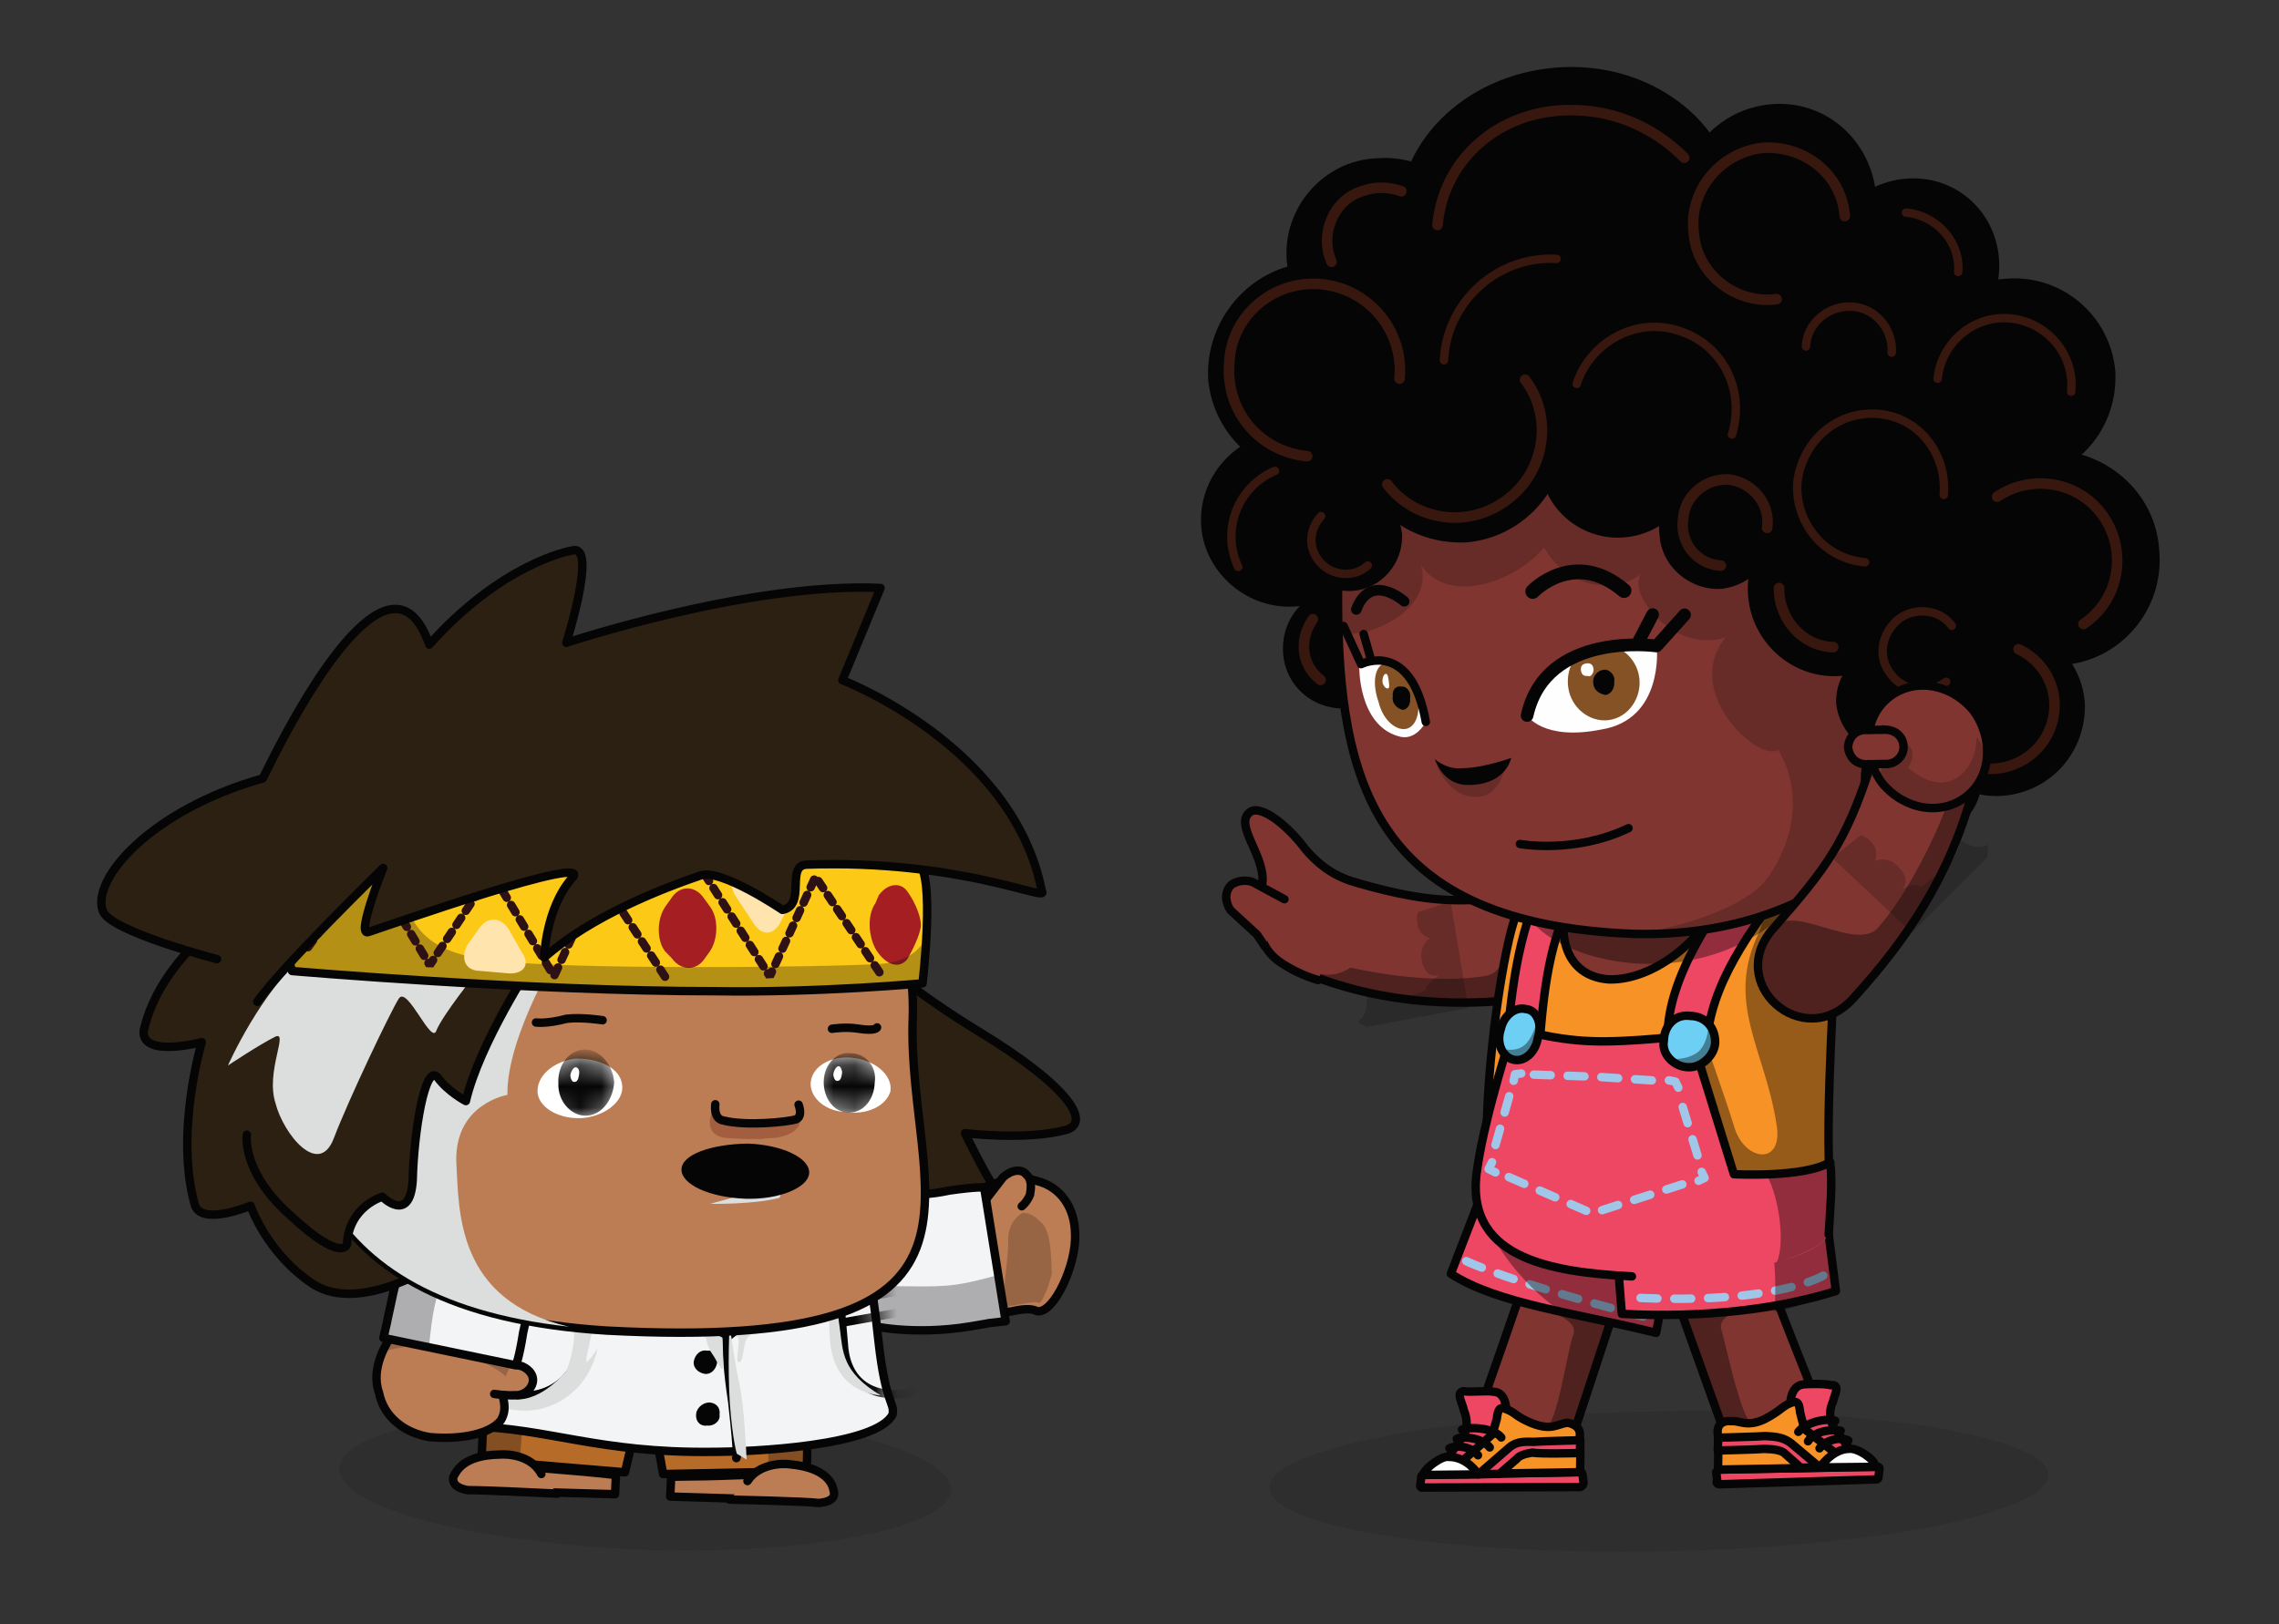 <svg xmlns="http://www.w3.org/2000/svg" width="108" height="77" fill="none" viewBox="0 0 108 77">
  <rect x="0" y="0" width="108" height="77" fill="#333333" stroke="none"/>
  <path fill="#1C1C1A" d="M45.075 70.622c-.084 1.81-6.666 3.095-14.625 2.846-8.043-.364-14.467-1.99-14.367-3.898.084-1.809 6.552-3.011 14.61-2.746 7.959.249 14.368 1.973 14.382 3.798Z" opacity=".2"/>
  <path fill="#2B2011" stroke="#050505" stroke-linecap="round" stroke-linejoin="round" stroke-width=".4" d="M38.708 43.086s3.528 3.293 7.592 5.76c4.526 2.742 5.378 4.396 4.213 4.717-1.903.508-4.783.153-4.783.153s1.22 2.523 1.818 3.225c.597.702-.75.893-2.215.56-1.466-.334-2.324-.672-2.324-.672s.96 2.886.404 3.202c-.572.416-3.084.93-6.213.23-3.145-.6 1.508-17.175 1.508-17.175Z"/>
  <path fill="#B76B29" stroke="#050505" stroke-linecap="round" stroke-linejoin="round" stroke-width=".4" d="m30.46 64.457.964 5.418 6.805-.136.139-5.345c.042-.904.054-3.535-4.251-3.204-3.68.226-3.63 2.462-3.657 3.267Z"/>
  <path fill="#0B0C0E" d="M38.18 63.657c.26 1.56-.148 6.05-.148 6.05l-1.627.047.03-8.5c.182.13 1.284.203 1.746 2.403Z" opacity=".3"/>
  <path fill="#BC7C54" stroke="#050505" stroke-linecap="round" stroke-linejoin="round" stroke-width=".4" d="M37.751 69.562s-1.997 1.101-.448 1.55l-5.542-.17.043-.905c.114-.083.608-.005 3.155-.107 2.844-.056 2.808-.466 2.792-.368Z"/>
  <path fill="#BC7C54" d="M34.574 71.084s3.732.085 4.226.163c.41-.036.837-.17.702-.597-.051-.312-.337-1.066-2.032-1.233-.395-.063-1.512-.038-2.048.789"/>
  <path stroke="#050505" stroke-linecap="round" stroke-linejoin="round" stroke-width=".4" d="M34.574 71.084s3.732.085 4.226.163c.41-.036.837-.17.702-.597-.051-.312-.337-1.066-2.032-1.233-.395-.063-1.512-.038-2.048.789"/>
  <path fill="#B76B29" stroke="#050505" stroke-linecap="round" stroke-linejoin="round" stroke-width=".4" d="m30.855 64.52-1.24 5.272-6.795-.571.238-5.329c.042-.904.152-3.52 4.415-2.945 3.67.48 3.523 2.685 3.382 3.574Z"/>
  <path fill="#0B0C0E" d="M23.282 63.118c-.35 1.565-.248 6.036-.248 6.036l1.595.151.624-8.406c-.213.068-1.43.077-1.971 2.219Z" opacity=".3"/>
  <path fill="#BC7C54" stroke="#050505" stroke-linecap="round" stroke-linejoin="round" stroke-width=".4" d="M23.346 69.101s1.933 1.218.357 1.576l5.443.154.043-.905c-.1-.015-.593-.094-3.192-.303-2.797-.241-2.735-.636-2.651-.522Z"/>
  <path fill="#BC7C54" d="M26.417 70.803s-3.717-.184-4.227-.163c-.395-.063-.774-.225-.711-.62.145-.28.468-1.04 2.194-1.07.41-.035 1.513.038 1.98.922"/>
  <path stroke="#050505" stroke-linecap="round" stroke-linejoin="round" stroke-width=".4" d="M26.417 70.803s-3.717-.184-4.227-.163c-.395-.063-.774-.225-.711-.62.145-.28.468-1.04 2.194-1.07.41-.035 1.513.038 1.98.922"/>
  <path fill="#BC7C54" stroke="#050505" stroke-linecap="round" stroke-width=".4" d="M45.983 56.592c.655-.302 1.981-1.003 3.135-.617 1.17.286 1.819 1.3 1.829 2.517.077 1.43-1.006 3.79-1.796 3.664-.28-.146-.691-.11-1.217.01-.41.036-1.247.207-1.46.274-.723.088-2.205-.146-2.235-1.872-.05-2.236 1.744-3.976 1.744-3.976Z"/>
  <path fill="#BC7C54" d="m46.758 56.815.764-.992c.36-.349.885-.468 1.134-.125.265.245.202.64.155.936-.161.38-.39.546-.39.546"/>
  <path stroke="#050505" stroke-linecap="round" stroke-width=".4" d="m46.758 56.815.764-.992c.36-.349.885-.468 1.134-.125.265.245.202.64.155.936-.161.38-.39.546-.39.546"/>
  <path fill="#050505" d="M48.473 57.492s.41-.036.842.438c.545.39.492 2.002.529 2.412-.063.395-.433 1.45-.63 1.42-.182-.131-1.347.19-1.544.16-.297-.048.162-2.304.105-3.224.043-.904.698-1.206.698-1.206Zm-1.263-1.618s-1.165 2.245-.673 4.247c.493 2.002.857 2.262.857 2.262s-1.57.966-2.5-.194c-.832-1.144-1.002-3.904.044-4.751a69.041 69.041 0 0 1 2.273-1.564Z" opacity=".2" style="mix-blend-mode:multiply"/>
  <path fill="#F3F4F5" stroke="#050505" stroke-linecap="round" stroke-linejoin="round" stroke-width=".4" d="M47.659 62.628c-1.445.176-.099-.016-1.659.243-2.807.466-4.85-.06-4.85-.06-1.778-.282-2.973-1.686-2.707-3.365l.079-.494c.12-1.398 1.244-2.739 3.432-2.493 0 0 1.154.385 3.041-.025 1.347-.191 1.643-.144 1.643-.144l1.02 6.338Z"/>
  <path fill="#0B0C0E" d="M47.659 62.627c-1.446.176-.099-.015-1.659.244-2.807.466-4.85-.06-4.85-.06-1.778-.282-2.973-1.686-2.707-3.365l.079-.494c-.045-.142-.02-.307.078-.494.166.229.282.349.348.359 0 0 .659 2.23 4.012 2.155 2.22.048 2.646-.087 4.336-.528l.363 2.183Z" opacity=".3"/>
  <path fill="#F3F4F5" stroke="#050505" stroke-linecap="round" stroke-linejoin="round" stroke-width=".4" d="M31.88 54.863c4.361.59 5.796 1.121 6.85 1.49 1.352.417 2.844 1.869 2.624 3.252-.219 1.382-.042.904.279 3.993.336 2.989.762 2.854.668 3.447-.744 1.501-6.66 1.779-8.584 1.778-5.375.059-7.72-1.122-11.452-1.208-2.813-.142-3.275-.418-3.524-.761-.831-1.144 3.76-10.946 3.76-10.946s.374-.447 1.44-.785c1.82-.622 6.161-.542 7.939-.26Z"/>
  <path stroke="#050505" stroke-linecap="round" stroke-linejoin="round" stroke-width=".4" d="M27.69 63.412c-.313 1.976-1.67 2.874-3.168 2.738-1.513-.037-2.573-1.015-2.374-2.907l.329-2.075 5.542.17-.33 2.074Z"/>
  <path fill="#E52B2D" d="m27.945 62.44-5.64-.185Z"/>
  <path stroke="#050505" stroke-width=".4" d="m27.945 62.44-5.64-.185"/>
  <path fill="#050505" d="M32.878 64.537c-.047.297.218.541.514.588.296.047.54-.218.588-.514.062-.395-.104-.624-.515-.588-.296-.047-.54.218-.587.514Zm.117 2.45c-.062.395.203.64.515.588.296.046.64-.203.588-.515.047-.296-.12-.525-.416-.572-.296-.047-.64.202-.687.499Z"/>
  <path fill="#FEFEFE" d="M34.486 62.06s-.235 1.48.215 4.387c.336 2.99.186 2.662.186 2.662"/>
  <path stroke="#050505" stroke-linecap="round" stroke-linejoin="round" stroke-width=".4" d="M34.486 62.06s-.235 1.48.215 4.387c.336 2.99.186 2.662.186 2.662"/>
  <path fill="#F29137" stroke="#050505" stroke-linecap="round" stroke-linejoin="round" stroke-width=".4" d="m34.261 62.834.427-.135 1.182-4.268s.668-2.931-3.84-3.24c-3.997-.33-1.998 3.024-.424 4.59 1.06.977 2.655 3.053 2.655 3.053Z"/>
  <mask id="a" width="7" height="9" x="36" y="59" maskUnits="userSpaceOnUse" style="mask-type:luminance">
    <path fill="#fff" d="m41.183 59.344 1.113 7.476-4.371.37-1.069-6.608 4.327-1.238Z"/>
  </mask>
  <g mask="url(#a)">
    <path stroke="#050505" stroke-linecap="round" stroke-linejoin="round" stroke-width=".4" d="M45.507 62.793c.113 1.84-1.078 2.968-2.54 3.243-1.56.259-2.864-.454-2.977-2.295l-.18-2.053 5.516-.949.18 2.054Z"/>
    <path fill="#E52B2D" d="m45.58 61.69-5.73 1.016Z"/>
    <path stroke="#050505" stroke-width=".4" d="m45.58 61.69-5.73 1.016"/>
  </g>
  <path fill="#DCDEDD" d="M21.873 61.781s-.463 1.648-.568 2.947l-.438 2.766s-1.856.212-1.95-1.12c-.092-1.33 1.075-5.499 1.075-5.499s1.258 1.01 1.881.906Zm12.403 2.877c.005.608-.28-.146-.53-.489-.25-.343-.285-.754-.285-.754s-2.64-1.228-3.514-1.468l.39-.546s-1.845-.495-2.141-.541c-.38-.162.881-4.923 1.22-5.78 0 0 .15 2.25 1.063 3.509.915 1.259 3.066 3.017 3.383 3.574.4.67.389 1.378.414 2.495Z" style="mix-blend-mode:multiply"/>
  <path fill="#F3F4F5" d="M29.254 55.459c-.152 1.596-.206 5.131-.206 5.131l3.358.532-.733.795 2.723 1.343.094-.592s-1.464-2.258-2.093-2.762c-.629-.505-2.603-2.741-2.389-4.732"/>
  <path stroke="#050505" stroke-linecap="round" stroke-linejoin="round" stroke-width=".4" d="M29.254 55.459c-.152 1.596-.206 5.131-.206 5.131l3.358.532-.733.795 2.723 1.343.094-.592s-1.464-2.258-2.093-2.762c-.629-.505-2.603-2.741-2.389-4.732"/>
  <path fill="#DCDEDD" d="M36.2 56.357s2.223 2.58 2.653 4.977l-1.544.16s.66.307.628.505c-.114.083-2.095 1.085-2.439 1.334-.343.25-.203 1.284-.5 1.237-.197-.031.189-1.185-.108-1.232-.296-.047.417-1.352.417-1.352s1.576-2.28 1.14-3.362c-.42-1.18-.248-2.267-.248-2.267Z" style="mix-blend-mode:multiply"/>
  <path fill="#F3F4F5" d="M35.981 55.816c1.164 1.602 2.144 4.997 2.144 4.997l-1.84.114.514.587-2.32 1.86.043-.904s.905-1.882 1.197-2.443c.208-.676.24-2.797-.46-4.123"/>
  <path stroke="#050505" stroke-linecap="round" stroke-linejoin="round" stroke-width=".4" d="M35.981 55.816c1.164 1.602 2.144 4.997 2.144 4.997l-1.84.114.514.587-2.32 1.86.043-.904s.905-1.882 1.197-2.443c.208-.676.24-2.797-.46-4.123"/>
  <path fill="#DCDEDD" d="M34.573 62.782s.228 1.757.467 2.808c.238 1.05.34 3.597.34 3.597l-.462-.276s-.202-.64-.331-2.38c-.114-1.841-.014-3.75-.014-3.75Zm7.162 3.362s-2.022-.017-2.369-2.299c-.248-2.267.246-2.188.246-2.188s.051.312.191 1.346c.14 1.035.082 2.038 1.932 3.141Zm-13.633-4.692-.141.89-4.471.1s3.192.304 3.587.367c.28.145.077 1.43-.246 2.188 0 0-1.14 1.44-2.439 1.335-1.315-.006-2.442-1.198-2.442-1.198s.472 1.493 2.364 1.692c1.876.297 3.593-.95 4.005-2.91 0 0-.276.463-.505.63-.244.264.75-2.818.288-3.094Z" style="mix-blend-mode:multiply"/>
  <path fill="#BC7C54" stroke="#050505" stroke-linecap="round" stroke-linejoin="round" stroke-width=".4" d="M18.613 63.188c-.276.462-1.072 1.652-.652 2.833.223 1.149 1.216 1.914 2.401 2.102 1.497.135 2.86-.155 3.364-.783.406-.645-.01-1.217.053-1.612-.02-.51.188-1.185.22-1.383.109-.691-.94-2.376-2.718-2.658-2.173-.344-2.668 1.501-2.668 1.501Z"/>
  <path fill="#BC7C54" d="m22.797 64.256 1.944.51c.38.162.63.505.468.884-.162.38-.588.515-.785.484-.411.036-1.004-.058-1.004-.058"/>
  <path stroke="#050505" stroke-linecap="round" stroke-linejoin="round" stroke-width=".4" d="m22.797 64.256 1.944.51c.38.162.63.505.468.884-.162.38-.588.515-.785.484-.411.036-1.004-.058-1.004-.058"/>
  <path fill="#050505" d="M17.848 64.18s1.95-.804 3.863-.096c1.913.708 2.245 1.166 2.245 1.166s.843-1.486-.316-2.48c-1.158-.994-3.43-1.354-4.18-.46a49.783 49.783 0 0 0-1.612 1.87Z" opacity=".2" style="mix-blend-mode:multiply"/>
  <path fill="#F3F4F5" stroke="#050505" stroke-linecap="round" stroke-linejoin="round" stroke-width=".4" d="M18.17 63.422c.319-1.367 0 0 .366-1.664.537-2.75 1.723-4.485 1.723-4.485.859-1.585 2.679-2.208 4.067-1.38l.478.176c1.205.698 2.073 2.253 1.053 4.217 0 0-.65.91-1.063 2.87-.203 1.283-.349 1.564-.349 1.564l-6.274-1.298Z"/>
  <path fill="#0B0C0E" d="M18.17 63.422c.319-1.367 0 0 .366-1.664.537-2.75 1.723-4.485 1.723-4.485.859-1.585 2.679-2.208 4.067-1.38l.478.176.363.26-.442.234s-2.22-.048-3.412 3.003c-.74 2.11-.818 2.604-.985 4.299l-2.157-.443Z" opacity=".3"/>
  <path fill="#2B2011" stroke="#050505" stroke-linecap="round" stroke-linejoin="round" stroke-width=".4" d="M14.295 41.241s-6.422 2.83-7.485 7.623c-.105 1.3 2.75.537 2.75.537s-1.297 4.35-.317 7.746c.353.967 2.63.011 2.63.011s.758 2.247 2.957 3.71c2.296 1.477 6.041-1.068 6.041-1.068l2.269-20.7-8.845 2.141Z"/>
  <path fill="#A27448" d="M14.09 46.372c-.343 8.552 2.491 15.582 14.749 16.816 7.766.826 13.843-6.21 14.139-14.465.394-8.24-6.713-15.137-14.574-15.37-7.943-.348-14.034 4.862-14.314 13.019Z"/>
  <path fill="#C68C56" d="M15.976 47.886c-.25 7.96 1.79 14.256 13.269 14.658 7.45.27 13.796-5.913 14.029-13.773.233-7.86-4.975-9.496-12.425-9.766-7.548-.285-14.64 1.02-14.873 8.881Z"/>
  <path fill="#BC7C54" stroke="#050505" stroke-width=".4" d="M13.67 45.192c-.313 8.354.348 16.964 15.086 17.882 20.082 1.057 14.202-6.558 14.498-14.813.296-8.256-7.384-14.738-15.245-14.971-7.959-.25-14.044 3.646-14.34 11.902Z"/>
  <path fill="#DCDEDD" d="M30.447 42.181c.468.885-3.744 2.546-3.744 2.546s-2.711 4.329-2.656 7.173c0 0-2.496.414-2.424 3.159.133 2.35-.03 6.576 5.34 7.832-13.033-1.458-13.543-9.74-13.294-17.699.022-1.414.23-2.73.626-3.95 10.918.11 15.685.055 16.152.94Z" style="mix-blend-mode:multiply"/>
  <path fill="#2B2011" d="M12.942 44.671c5.173-.699 12.305.938 12.305.938s-2.535 3.85-3.17 6.585c0 0-.842-.437-1.341-1.124-.597-.702-1.13 2.656-1.178 4.876-.131 2.105-1.44.784-1.44.784s-1.591.457-1.676 2.266c0 0-.24.873-2.624-1.327-2.4-2.102-2.119-3.88-2.119-3.88"/>
  <path stroke="#050505" stroke-linecap="round" stroke-linejoin="round" stroke-width=".4" d="M12.942 44.671c5.173-.699 12.305.938 12.305.938s-2.535 3.85-3.17 6.585c0 0-.842-.437-1.341-1.124-.597-.702-1.13 2.656-1.178 4.876-.131 2.105-1.44.784-1.44.784s-1.591.457-1.676 2.266c0 0-.24.873-2.624-1.327-2.4-2.102-2.119-3.88-2.119-3.88"/>
  <path fill="#DCDEDD" d="M22.522 46.19s-1.514 1.886-1.837 2.645c-.224.774-1.381-2.143-1.787-1.498-.406.644-2.379 4.786-3.071 6.6-.709 1.913-2.402-.178-2.775-1.655-.473-1.492.646-3.44-.009-3.14-.77.385-2.241 1.366-2.241 1.366s1.582-3.596 3.787-5.373c2.206-1.777 7.933 1.055 7.933 1.055Z" style="mix-blend-mode:multiply"/>
  <path fill="#FCC917" stroke="#050505" stroke-linecap="round" stroke-linejoin="round" stroke-width=".4" d="M43.717 46.613s.617-5.167-.21-5.703c0 0-6.493.085-10.834.004-7.777-.119-16.329-.462-18.372-.988-.577-.193-.717.696-.766 2.916-.048 2.22.305 3.187.305 3.187s11.188.963 20.098.958c4.95.076 9.78-.374 9.78-.374Z"/>
  <path fill="#A51E22" d="M41.645 42.438c.39-.546 1.014-.65 1.347-.192.415.572.7 1.326.638 1.721-.062.395-.37 1.055-.645 1.518-.375.447-.952.254-1.367-.318l-.084-.114c-.4-.671-.44-1.69-.05-2.236l.161-.38Zm-9.846.16c.406-.644 1.113-.633 1.528-.061l.333.457c.415.572.357 1.576-.033 2.122l-.26.363c-.39.546-1.097.535-1.513-.037l-.348-.36c-.416-.571-.358-1.574.033-2.12l.26-.364Z"/>
  <path fill="#0B0C0E" d="M13.84 46.03s-.353-.968-.305-3.188c.048-2.22.19-3.108.766-2.916.775.224 2.47.392 4.674.538-.039 3.437 1.172 4.742 4.561 5.077 3.374.434 15.44.321 18.201.151 1.232-.108 1.82-.623 2.111-1.184-.073 1.102-.13 2.106-.13 2.106s-4.83.449-9.78.373c-8.91.005-20.098-.958-20.098-.958Z" opacity=".3"/>
  <path stroke="#2D1114" stroke-dasharray=".4 .4" stroke-linecap="round" stroke-linejoin="bevel" stroke-width=".4" d="m41.674 46.088-3.028-4.53-2.165 4.719-3.163-4.956M31.516 46.3l-3.096-4.744-2.165 4.72-2.966-4.926-2.924 4.397-2.883-4.81-3.106 4.266"/>
  <path fill="#FFE4AE" d="M36.754 41.358c.707.011 1.04.469.831 1.145l-.599 1.22c-.29.562-.816.681-1.232.11l-.898-1.358c-.4-.67-.124-1.133.583-1.123l1.315.006ZM24.15 46.145c.706.01.982-.452.567-1.024l-.634-1.113c-.416-.573-1.024-.568-1.43.077l-.52.727c-.307.66-.09 1.201.618 1.212l1.398.12Z"/>
  <path fill="#2B2011" d="M12.191 47.49c1.057-1.555 5.967-6.345 5.967-6.345s-1.338 3.331-.683 3.03c.64-.202 10.935-3.835 9.614-2.526-1.238 1.424-1.302 3.743-1.302 3.743 2.237-1.975 5.58-3.267 7.4-3.89.968-.353 3.893 1.63 3.893 1.63 1.15-.223.132-2.106 1.15-2.147 7.33-.255 11.556 1.832 11.14 1.26-1.336-6.895-9.45-10.003-9.45-10.003l1.807-4.371c-6.233-.28-14.891 2.6-14.891 2.6s1.411-4.433.392-4.392c-.41.036-3.561.752-6.885 4.477-1.531-4.393-5.043.517-7.89 6.343-5.3 1.49-8.15 4.783-7.579 6.291.353.968 5.41 2.276 5.41 2.276"/>
  <path stroke="#050505" stroke-linecap="round" stroke-linejoin="round" stroke-width=".4" d="M12.191 47.49c1.057-1.555 5.967-6.345 5.967-6.345s-1.338 3.331-.683 3.03c.64-.202 10.935-3.835 9.614-2.526-1.238 1.424-1.302 3.743-1.302 3.743 2.237-1.975 5.58-3.267 7.4-3.89.968-.353 3.893 1.63 3.893 1.63 1.15-.223.132-2.106 1.15-2.147 7.33-.255 11.556 1.832 11.14 1.26-1.336-6.895-9.45-10.003-9.45-10.003l1.807-4.371c-6.233-.28-14.891 2.6-14.891 2.6s1.411-4.433.392-4.392c-.41.036-3.561.752-6.885 4.477-1.531-4.393-5.043.517-7.89 6.343-5.3 1.49-8.15 4.783-7.579 6.291.353.968 5.41 2.276 5.41 2.276"/>
  <path stroke="#050505" stroke-linecap="round" stroke-linejoin="bevel" stroke-width=".4" d="M37.707 55.785c.323-.758-.81-.634-.81-.634l-2.283.346s-.821.073-.972-.255"/>
  <path fill="#DCDEDD" d="M36.942 56.779s.276-.463-.447-.375c-.821.072-2.838.663-2.838.663s2.12.033 3.285-.288Z" style="mix-blend-mode:multiply"/>
  <path fill="#fff" d="M40.017 52.71c-1.003-.058-1.7-.776-1.59-1.468.125-.79 1.108-1.241 2.096-1.085 1.086.173 1.783.89 1.673 1.582-.208.675-1.092 1.143-2.179.97Z"/>
  <mask id="b" width="5" height="3" x="38" y="50" maskUnits="userSpaceOnUse" style="mask-type:luminance">
    <path fill="#fff" d="M40.05 52.755c-1.03-.143-1.762-.826-1.628-1.543.133-.708 1.078-1.176 2.11-1.043 1.03.143 1.762.826 1.628 1.544-.133.708-1.078 1.175-2.11 1.042Z"/>
  </mask>
  <g mask="url(#b)">
    <path fill="#050505" d="M39.036 51.238c-.027.806.472 1.492 1.179 1.503.707.01 1.212-.618 1.238-1.424.125-.79-.488-1.393-1.096-1.389-.691-.11-1.295.504-1.321 1.31Z"/>
    <path fill="#fff" d="M39.493 50.905c-.015.099.052.312.15.328.198.031.23-.166.261-.364.016-.099-.052-.312-.15-.327-.1-.016-.23.166-.26.363Z"/>
  </g>
  <path fill="#fff" d="M27.722 52.988c1.034-.14 1.851-.82 1.763-1.543-.072-.821-1.111-1.29-2.23-1.264-1.034.14-1.85.82-1.778 1.642.088.722 1.111 1.29 2.245 1.165Z"/>
  <mask id="c" width="5" height="3" x="25" y="50" maskUnits="userSpaceOnUse" style="mask-type:luminance">
    <path fill="#fff" d="M27.692 52.983c1.111-.107 1.903-.822 1.79-1.579-.113-.757-1.102-1.289-2.203-1.18-1.1.11-1.902.823-1.789 1.58.113.757 1.102 1.288 2.203 1.18Z"/>
  </mask>
  <g mask="url(#c)">
    <path fill="#050505" d="M29.106 51.284c-.042.904-.661 1.616-1.368 1.605-.707-.01-1.305-.713-1.278-1.519-.057-.92.562-1.631 1.27-1.62.706.01 1.304.712 1.376 1.534Z"/>
    <path fill="#fff" d="M27.032 50.956c-.016.098.052.311.15.327.198.032.23-.166.26-.364.032-.197-.051-.311-.15-.327-.099-.016-.229.166-.26.364Z"/>
  </g>
  <path fill="#A35E3F" d="M34.355 53.938s1.399.12 2.022.017c.707.01 1.462-.275 1.54-.769 0 0-1.05.239-2.267.249-1.3-.105-1.892-.199-1.913-.709 0 0-.468 1.04.618 1.212Z"/>
  <path stroke="#050505" stroke-linecap="round" stroke-linejoin="bevel" stroke-width=".4" d="M37.844 52.365s.218.54-.11.691c-.426.135-2.38.331-3.451.06-.494-.078-.385-.77-.385-.77"/>
  <path stroke="#050505" stroke-linecap="round" stroke-width=".4" d="M39.427 48.768s.624-.103 1.216-.01c.89.142.92-.056.92-.056m-13.006-.34s-.988-.157-1.71-.069c-.952.254-1.446.176-1.446.176"/>
  <path fill="#050505" d="M32.295 55.434c-.01.707 1.31 1.321 3.02 1.39 1.612.053 3.02-.534 3.032-1.241.01-.707-1.31-1.321-2.921-1.374-1.726.03-3.12.518-3.13 1.225Z"/>
  <path fill="#1C1C1A" d="M97.07 69.907c.026 1.811-8.233 3.458-18.39 3.632-10.258.186-18.496-1.194-18.523-3.005-.126-1.798 8.133-3.445 18.39-3.631 10.158-.174 18.495 1.193 18.522 3.004Z" opacity=".2"/>
  <path fill="#050505" d="M77.956 39.864s2.43-.71 3.63-3.18c.21-.732 1.178-1.056 1.972-.35 1.143 1.066.824 4.13-1.358 5.211-2.492 1.02-5.099-1.27-4.244-1.681Z"/>
  <path fill="#050505" d="M83.168 42.028s1.86-1.243 1.944-2.967c0 0 .835 2.616-1.944 2.967Z" opacity=".2" style="mix-blend-mode:multiply"/>
  <path fill="#803531" stroke="#050505" stroke-linecap="round" stroke-linejoin="round" stroke-width=".4" d="M62.658 46.431c3.797 1.335 7.42 1.28 10.978.73 3.572-.45 2.847-5.398-.712-4.848-3.46.537-5.073.54-8.522-.436-.844-.297-2.307.09-2.801 1.764-.507 1.576.325 2.58 1.057 2.79Z"/>
  <path fill="#050505" d="M62.658 46.431c3.797 1.335 7.42 1.281 10.978.731 3.572-.45 2.847-5.399-.712-4.849-1.39.175-1.038 3.76-2.526 3.947-2.07.363-5.346-.03-7.443-.673-.831-.197-1.427-.928-1.354-1.946-.507 1.576.325 2.58 1.057 2.79Z" opacity=".4"/>
  <path fill="#050505" d="M67.194 43.238s-.284.943.56 1.24c0 0-.558.372-.358 1.153.199.782.782.607.782.607s-.558.373-.62.683c0 0-.272.236-1.364.374-1.078.237-1.426-.122-1.426-.122s.125.992-.445 1.265l.434.248 4.824-.911-.837-5.035-1.55.498Z" opacity=".2" style="mix-blend-mode:multiply"/>
  <path fill="#803531" d="M64.402 41.877c-.732-.21-1.576-.507-2.52-1.597-.969-1.289-2.186-2.143-2.644-1.783-.83.609.883 2.207.55 3.56-.234 1.339-.356 2.766.96 3.607a6.488 6.488 0 0 0 1.712.792"/>
  <path stroke="#050505" stroke-linecap="round" stroke-linejoin="round" stroke-width=".4" d="M64.402 41.877c-.732-.21-1.576-.507-2.52-1.597-.969-1.289-2.186-2.143-2.644-1.783-.83.609.883 2.207.55 3.56-.234 1.339-.356 2.766.96 3.607a6.488 6.488 0 0 0 1.712.792"/>
  <path fill="#803531" d="M64.938 44.53c-.358 1.155-1.374 1.888-2.416 1.616-.943-.284-1.391-1.437-1.132-2.578.358-1.154 1.374-1.887 2.417-1.616.943.284 1.49 1.425 1.131 2.579Zm-4.998.33-.372-.558-1.255-1.152c-.248-.372-.31-.868.048-1.216.372-.248.782-.199.993-.125l1.514.817"/>
  <path stroke="#050505" stroke-linecap="round" stroke-linejoin="round" stroke-width=".4" d="m59.94 44.86-.372-.558-1.255-1.152c-.248-.372-.31-.868.048-1.216.372-.248.782-.199.993-.125l1.514.817"/>
  <path fill="#803531" stroke="#050505" stroke-linecap="round" stroke-linejoin="round" stroke-width=".4" d="M70.236 66.54s1.706-4.851 2.139-6.216c.494-1.675 1.858-2.05 3.024-1.592 1.154.358 1.775 1.288 1.195 3.075-.581 1.787-2.04 6.204-2.04 6.204-.877 2.63-5.493 1.198-4.318-1.47Z"/>
  <path fill="#050505" d="M73.475 67.442c-.73 1.402-3.162 1.306-1.896 1.751 1.154.358 2.53.084 2.975-1.182 0 0 1.459-4.417 2.04-6.204.58-1.787-.04-2.716-1.195-3.075-1.166-.457-2.53-.083-3.024 1.592-.668 1.898 2.545 1.795 2.186 2.95-.235.533-.604 3.2-1.086 4.168Z" opacity=".4"/>
  <path fill="#EE4763" stroke="#050505" stroke-linecap="round" stroke-linejoin="round" stroke-width=".4" d="M75.041 70.268c.013.1-.074.211-.173.224l-7.356.021c-.099.013-.198.025-.21-.074l.049-.41c-.013-.099.086-.111.086-.111l7.442-.133c.1-.013.112.087.124.186l.038.297ZM71.378 66.8s-.001-.807-.61-.83c-.31-.062-1.103.038-1.413-.024-.397.05-.024.608.013.906.137.285.2.78.039 1.103l-.768 1.105.956.384 1.722-1.528.06-1.117Z"/>
  <path fill="#F69226" stroke="#050505" stroke-linecap="round" stroke-linejoin="round" stroke-width=".4" d="M74.88 69.785s.035-1.315-.015-1.712c.049-.41-.274-.57-.584-.632-.496.063-.756.398-1.712.015-.744-.31-.77-.508-1.191-.656-.323-.161-.397.05-.446.46l-.21.731-1.45 1.292.075.595 5.532-.093Z"/>
  <path fill="#FEFEFE" stroke="#050505" stroke-linecap="round" stroke-linejoin="round" stroke-width=".4" d="M67.437 69.918c.062-.31.892-.919 1.202-.857.906-.013 1.415.83 1.415.83l-2.617.027Z"/>
  <path stroke="#050505" stroke-linecap="round" stroke-linejoin="round" stroke-width=".4" d="M71.144 68.14c-.36-.458-1.477-.519-1.861-.37m1.316.842c-.36-.459-1.279-.545-1.564-.408m1.005.78c-.36-.458-1.066-.47-1.352-.333"/>
  <path fill="#EE4763" stroke="#050505" stroke-linecap="round" stroke-linejoin="round" stroke-width=".4" d="M72.682 68.349c-.608-.024-.905.013-1.265.361l-1.363 1.18 1.005-.026.818-.708c.115-.149.372-.249.768-.299.211.075 2.22.022 2.22.022l.025-.607s-2.01.052-2.208.077Z"/>
  <path fill="#803531" stroke="#050505" stroke-linecap="round" stroke-linejoin="round" stroke-width=".4" d="M86.026 66.26s-1.916-4.797-2.39-6.149c-.61-1.636-1.961-1.97-3.114-1.521-1.054.435-1.735 1.428-1.014 3.151l2.178 6.075c1.045 2.69 5.57 1.01 4.34-1.555Z"/>
  <path fill="#050505" d="M82.827 67.27c.77 1.313 3.176 1.211 1.924 1.671-1.153.448-2.493.214-3.065-1.125l-2.178-6.075c-.721-1.723-.04-2.716 1.014-3.151 1.153-.448 2.505-.115 3.115 1.521.746 1.922-2.491 1.827-2.043 2.98.174.582.71 3.236 1.233 4.178Z" opacity=".4"/>
  <path fill="#EE4763" stroke="#050505" stroke-linecap="round" stroke-linejoin="round" stroke-width=".4" d="M81.379 70.174c-.087.111.025.198.124.185l7.43-.232s.099-.012.086-.111l.05-.41c-.013-.1-.112-.087-.212-.074l-7.442.133-.086.112.05.397Zm3.468-3.664s0-.806.595-.881c.297-.038 1.104-.039 1.315.035.496-.062.161.484.1.794-.161.323-.198.831.05 1.203l.734 1.016-.856.41-1.787-1.386-.15-1.19Z"/>
  <path fill="#F69226" stroke="#050505" stroke-linecap="round" stroke-linejoin="round" stroke-width=".4" d="M81.415 69.664s.036-1.314-.014-1.711c-.05-.397.222-.633.632-.584.397-.05.744.31 1.6-.101.756-.398.83-.609 1.214-.758.385-.15.41.049.46.446l.2.781 1.563 1.214-.024.608-5.63.105Z"/>
  <path fill="#FEFEFE" stroke="#050505" stroke-linecap="round" stroke-linejoin="round" stroke-width=".4" d="M88.857 69.532c.062-.31-.82-.904-1.216-.854-.806 0-1.4.882-1.4.882l2.616-.028Z"/>
  <path stroke="#050505" stroke-linecap="round" stroke-linejoin="round" stroke-width=".4" d="M85.221 67.874c.347-.447 1.326-.671 1.748-.523m-1.289.969c.335-.546 1.24-.56 1.55-.498m-1.003.832c.346-.447 1.04-.535 1.364-.374"/>
  <path fill="#EE4763" stroke="#050505" stroke-linecap="round" stroke-linejoin="round" stroke-width=".4" d="M83.634 68.074c.607.025.918.086 1.253.346l1.353 1.14-.905.013-.795-.706c-.149-.115-.46-.177-.93-.185-.199.025-2.208.077-2.208.077l.024-.608s2.01-.051 2.208-.077ZM70.348 56.246l-1.595 4.132c2.197 1.436 5.98 1.866 9.728 2.804l.604-3.2c.667-1.9-.886-3.82-3.12-4.748-2.134-.94-4.85-.9-5.617 1.012Z"/>
  <path stroke="#A0C7E9" stroke-dasharray=".8 .8" stroke-linecap="round" stroke-linejoin="round" stroke-width=".4" d="M69.484 59.781s1.936.965 8.5 2.657"/>
  <path fill="#050505" d="M70.348 56.246c-.742 2.11 2.71 5.503 3.666 5.887 1.266.445 3.015.728 4.467 1.049l.604-3.201c.667-1.898-.886-3.82-3.12-4.747-2.134-.94-4.85-.9-5.617 1.012Z" opacity=".4"/>
  <path fill="#EE4763" stroke="#050505" stroke-linecap="round" stroke-linejoin="round" stroke-width=".4" d="M86.661 58.521 87 61.2c-2.616.834-6.287 1.298-10.144 1.079l-.164-2.096c-.065-2.109 2.129-3.897 4.522-4.099 2.282-.288 5.198.453 5.448 2.437Z"/>
  <path stroke="#A0C7E9" stroke-dasharray=".8 .8" stroke-linecap="round" stroke-linejoin="round" stroke-width=".4" d="M86.403 60.468s-2.243 1.392-9.04 1.04"/>
  <path fill="#050505" d="M86.661 58.522 87 61.2c-.867.311-1.909.846-2.9.971.145-2.84-.132-5.83-2.886-6.087 2.282-.288 5.198.453 5.448 2.438Z" opacity=".4"/>
  <path fill="#F69226" stroke="#050505" stroke-linecap="round" stroke-linejoin="round" stroke-width=".4" d="M78.34 59.672c-6.797-.352-7.52-2.881-7.87-4.853-.14-3.51.647-9.254 1.302-11.251.988-3.35 3.666-4.495 7.51-4.375 3.76.23 7.656 1.553 7.685 4.977-.034 2.927-.425 7.814-.284 11.325-.32 3.064-1.459 4.417-8.343 4.177Z"/>
  <path fill="#050505" d="M78.34 59.672c-5.582-.304-1.427-10.504 2.244-10.968 0 0 1.257 3.571 1.606 4.736.51 1.65 2.346 1.821 1.997-.15-.55-3.56-2.438-5.74-.842-9.067 1.522-3.115-7.907-5.15-4.062-5.03 3.758.23 7.655 1.553 7.696 5.076.053 2.815-.784 8.162-.197 11.213-.22 3.051-1.558 4.43-8.442 4.19Z" opacity=".4"/>
  <path fill="#803531" stroke="#050505" stroke-width=".4" d="M74.56 41.704c-1.002 2.445-.428 4.59 1.705 4.724 2.121.035 4.6-1.89 5.589-4.435.89-2.531-.028-2.617-2.162-2.75-2.232-.122-4.242-.07-5.132 2.461Z"/>
  <path fill="#EE4763" stroke="#050505" stroke-linecap="round" stroke-linejoin="round" stroke-width=".4" d="M71.443 48.951c.282-2.555.589-5.719 2.532-8.685l1.23.953c-1.77 2.743-2.016 5.597-2.224 7.941l-1.538-.209Z"/>
  <path fill="#EE4763" d="M70.024 55.279c.382-2.568 1.692-6.564 1.692-6.564s1.787.581 3.71.64c1.823.073 4.7-.29 4.7-.29l2.042 6.596s3.349.182 4.564-.576c.063 1.302-.022 2.22-.07 3.436-.917 1.527-6.287 2.103-9.326 1.983-3.957-.206-8.075-.896-7.312-5.225Z"/>
  <path fill="#050505" d="M83.681 55.671s2.096-.164 3.05-.587c.064 1.303-.021 2.22-.07 3.436-.334.547-1.288.97-2.454 1.318.458-1.166-.041-3.523-.526-4.167Z" opacity=".4"/>
  <path stroke="#050505" stroke-linecap="round" stroke-linejoin="round" stroke-width=".4" d="M86.661 58.52c.061-1.116.196-2.443.07-3.435-1.214.758-4.563.576-4.563.576l-2.042-6.596s-2.877.363-4.7.29c-1.923-.059-3.71-.64-3.71-.64s-1.31 3.996-1.692 6.564c-.763 4.33 3.355 5.019 7.312 5.225"/>
  <path fill="#EE4763" stroke="#050505" stroke-linecap="round" stroke-linejoin="round" stroke-width=".4" d="M79.022 49.104c.046-2.828 2.09-5.808 4.504-9.036l1.478 1.326c-2.168 2.793-3.963 5.338-4.121 8.08l-1.861-.37Z"/>
  <path fill="#6ECFF5" stroke="#050505" stroke-linecap="round" stroke-linejoin="round" stroke-width=".4" d="M81.28 49.423c-.024.608-.656 1.191-1.264 1.167-.707-.011-1.29-.643-1.167-1.263.011-.707.544-1.279 1.263-1.168.707.012 1.18.557 1.168 1.264Z"/>
  <path fill="#050505" d="M80.884 50.28c-.545.471-1.265.36-1.724-.086 0 0 .819.099 1.364-.373.446-.46.445-1.266.445-1.266.46.446.36 1.265-.085 1.724Z" opacity=".4"/>
  <path fill="#6ECFF5" stroke="#050505" stroke-linecap="round" stroke-linejoin="round" stroke-width=".4" d="M72.882 49.173c-.11.72-.656 1.191-1.177 1.055-.521-.136-.807-.805-.585-1.438.124-.62.669-1.092 1.19-.956.509.036.795.706.572 1.339Z"/>
  <path fill="#050505" d="M72.486 50.029c-.458.36-1.079.237-1.352-.334 0 0 .633.223 1.091-.137.459-.36.644-1.291.644-1.291.174.583.063 1.302-.383 1.762Z" opacity=".4"/>
  <path stroke="#A0C7E9" stroke-linecap="round" stroke-linejoin="round" stroke-width=".4" d="m80.494 55.973.285-.137-.137-.285"/>
  <path stroke="#A0C7E9" stroke-dasharray=".8 .8" stroke-linecap="round" stroke-linejoin="round" stroke-width=".4" d="m80.443 54.77-.86-2.815"/>
  <path stroke="#A0C7E9" stroke-linecap="round" stroke-linejoin="round" stroke-width=".4" d="m79.533 51.558-.136-.285-.31-.062"/>
  <path stroke="#A0C7E9" stroke-dasharray=".8 .8" stroke-linecap="round" stroke-linejoin="round" stroke-width=".4" d="m78.28 51.212-2.642-.17-3.138-.108"/>
  <path stroke="#A0C7E9" stroke-linecap="round" stroke-linejoin="round" stroke-width=".4" d="m72.09 50.885-.297.038-.062.31"/>
  <path stroke="#A0C7E9" stroke-dasharray=".8 .8" stroke-linecap="round" stroke-linejoin="round" stroke-width=".4" d="m71.521 51.965-.766 2.717"/>
  <path stroke="#A0C7E9" stroke-linecap="round" stroke-linejoin="round" stroke-width=".4" d="m70.706 55.092-.16.322.322.161"/>
  <path stroke="#A0C7E9" stroke-dasharray=".8 .8" stroke-linecap="round" stroke-linejoin="round" stroke-width=".4" d="m71.501 55.797 3.946 1.72 4.65-1.494"/>
  <path fill="#050505" d="M85.96 41.777c-5.066 6.99-15.241 3.032-13.57.302 2.686-4.27 15.043-2.202 13.57-.302Z" opacity=".4"/>
  <path fill="#050505" d="M75.4 37.97s2.418-.004 4.177-2.04c.42-.658 1.425-.684 1.935.159.77 1.314-.293 4.069-2.662 4.468-2.467.413-4.344-2.475-3.45-2.588Z"/>
  <path fill="#050505" d="M79.757 41.35s2.02-.76 2.527-2.335c0 0 .028 2.617-2.527 2.334Z" opacity=".2" style="mix-blend-mode:multiply"/>
  <path fill="#803531" stroke="#050505" stroke-width=".4" d="M93.276 30.27c-.474 8.224-6.57 14.235-15.873 13.998-12.155-.482-13.987-7.004-13.997-15.872-.023-8.162 7.66-14.373 15.897-13.8 8.224.474 14.459 7.549 13.973 15.674Z"/>
  <path fill="#050505" d="M79.303 14.597c-8.237-.574-15.92 5.637-15.897 13.799 0 .537.03 1.037.089 1.5.682.62 4.538-.774 3.84-3.105 1.355 1.946 4.529.739 5.842-.838 1.292 2.256 3.785 2.042 4.59 1.235-.68.993 1.593 3.83 4.01 3.021-2.093 2.583 1.558 5.952 2.488 5.33 1.404 2.343.427 4.986-.712 6.34-1.338 1.378-4.463 2.176-5.951 2.364a.887.887 0 0 1 .41.049c8.967-.023 14.765-5.996 15.264-14.022.486-8.125-5.749-15.2-13.973-15.673Z" opacity=".2" style="mix-blend-mode:multiply"/>
  <path fill="#FEFEFE" d="M67.568 34.22s-.737-4.24-3.154-2.625c0 0-.058 2.729 1.828 3.297.843.296 1.326-.672 1.326-.672Zm4.8-.303s.664-4.317 6.148-3.195c0 0 .327 3.386-2.637 3.86-2.753.55-3.511-.665-3.511-.665Z"/>
  <path fill="#050505" d="M68.017 36.18s.286.669 1.39.63c1.116.061 1.934-.647 1.934-.647s-.06 1.117-.916 1.527c-.967.324-1.849-.27-2.408-1.51Z" opacity=".2" style="mix-blend-mode:multiply"/>
  <path fill="#050505" d="M71.614 35.927s-.235 1.34-2.157 1.28c-1.116-.06-1.465-1.226-1.465-1.226s.571.533 1.365.432c1.004-.025 2.257-.486 2.257-.486Zm18.718 1.367 5.934-6.494-.024-8.968-9.303-11.425s-11.474-.668-11.673-.643c-.198.025-10.131 1.985-10.205 2.196.025.198-4.309 6.59-4.309 6.59l.07 6.14 3.176 1.212 5.303-5.104 17.622 7.855 3.41 8.641Z"/>
  <path fill="#050505" d="M88.186 37.06c.2 1.588 1.554 2.727 3.054 2.639 1.6-.101 2.84-1.467 2.639-3.055-.101-1.6-1.455-2.739-3.055-2.638-1.6.101-2.727 1.554-2.638 3.054Z"/>
  <path fill="#050505" d="M87.016 33.378c.175 1.389 1.317 2.454 2.706 2.28 1.402-.077 2.455-1.319 2.379-2.72-.077-1.402-1.318-2.454-2.707-2.28-1.402.077-2.454 1.319-2.378 2.72Zm-7.384-23.359c.214 2.493 2.375 4.437 4.98 4.31 2.591-.226 4.524-2.486 4.297-5.078-.226-2.592-2.387-4.537-4.979-4.31-2.592.226-4.524 2.486-4.298 5.078ZM61.344 25.632c.076 1.402 1.317 2.455 2.719 2.379 1.401-.076 2.454-1.318 2.378-2.72-.175-1.389-1.318-2.454-2.72-2.378-1.388.175-2.453 1.318-2.377 2.72Zm17.302-.269c.089 1.501 1.442 2.64 2.943 2.552 1.488-.188 2.64-1.442 2.539-3.042-.089-1.5-1.442-2.64-2.943-2.551-1.6.1-2.74 1.454-2.539 3.041Z"/>
  <path fill="#050505" d="M72.999 22.145c.15 1.997 1.951 3.484 3.948 3.332 1.997-.15 3.595-1.864 3.431-3.96-.151-1.997-1.951-3.484-3.948-3.332-2.096.163-3.595 1.864-3.431 3.96Zm-9.557 5.742c-1.6.101-2.74 1.455-2.638 3.055.101 1.6 1.455 2.739 3.055 2.638 0 0-.4-2.369-.417-5.693ZM60.98 12.373c.227 2.592 2.387 4.537 4.98 4.31 2.492-.213 4.424-2.473 4.21-4.966-.226-2.592-2.374-4.437-4.966-4.211-2.505.115-4.438 2.374-4.224 4.867Zm29.534 21.572c.189 2.294 2.213 3.954 4.408 3.777 2.294-.188 3.966-2.113 3.877-4.42-.189-2.294-2.213-3.954-4.507-3.765-2.195.176-3.967 2.113-3.778 4.408Zm-7.672-5.684c.176 2.195 2.113 3.966 4.408 3.778 2.294-.19 3.954-2.213 3.778-4.408-.19-2.294-2.114-3.967-4.42-3.877-2.295.189-3.955 2.213-3.766 4.507Zm3.703-15.384c.188 2.294 2.113 3.966 4.407 3.777 2.295-.189 3.967-2.113 3.778-4.408-.189-2.294-2.113-3.966-4.408-3.777-2.294.188-3.966 2.113-3.777 4.408Z"/>
  <path fill="#050505" d="M56.927 24.98c.176 2.195 2.213 3.954 4.507 3.765 2.195-.176 3.954-2.212 3.778-4.407-.189-2.295-2.213-3.954-4.42-3.877-2.295.189-4.054 2.225-3.865 4.52Zm35.216 1.905c.251 2.79 2.734 4.896 5.525 4.645 2.803-.152 4.909-2.636 4.657-5.426-.152-2.803-2.635-4.909-5.438-4.756-2.79.251-4.896 2.734-4.744 5.537Z"/>
  <path fill="#050505" d="M63.98 20.965c.264 2.89 2.735 4.896 5.538 4.744 2.79-.252 4.896-2.735 4.644-5.525-.152-2.803-2.635-4.91-5.426-4.658-2.803.152-4.908 2.636-4.756 5.439Z"/>
  <path fill="#050505" d="M57.254 17.984c.251 2.79 2.734 4.896 5.525 4.645 2.803-.152 4.908-2.636 4.756-5.439-.251-2.79-2.735-4.896-5.538-4.743-2.79.251-4.896 2.734-4.743 5.537Zm9.058-7.292c.29 3.895 4.163 6.631 8.553 6.278 4.39-.352 7.698-3.693 7.42-7.488-.376-3.782-4.162-6.63-8.553-6.278-4.39.353-7.698 3.693-7.42 7.488Zm24.258 7.724c.226 2.592 2.499 4.623 5.19 4.384 2.691-.238 4.623-2.498 4.484-5.202-.239-2.691-2.598-4.611-5.19-4.385-2.704.14-4.723 2.512-4.484 5.203Z"/>
  <path stroke="#38170E" stroke-linecap="round" stroke-linejoin="round" stroke-width=".4" d="M92.224 32.318c-.83.61-1.96.45-2.556-.282-.708-.818-.548-1.947.27-2.655.731-.596 1.947-.548 2.555.283m-.671-11.709c.184-1.736 1.733-3.04 3.47-2.857 1.736.184 3.04 1.733 2.857 3.47M74.718 18.2c.655-1.998 2.824-3.18 4.822-2.524 2.097.642 3.178 2.824 2.536 4.92m3.505-4.172c.06-1.116 1.065-1.948 2.181-1.887 1.116.06 1.949 1.064 1.888 2.18M58.678 26.875a3.375 3.375 0 0 1 1.744-4.554M90.324 10.08c1.427.123 2.594 1.387 2.472 2.813m-24.368 4.185c.146-2.84 2.599-4.964 5.34-4.806"/>
  <path stroke="#38170E" stroke-linecap="round" stroke-linejoin="round" stroke-width=".5" d="M86.876 30.674c-1.414-.023-2.582-1.287-2.57-2.8"/>
  <path stroke="#38170E" stroke-linecap="round" stroke-linejoin="round" stroke-width=".4" d="M64.818 26.806c-.632.584-1.65.51-2.233-.121-.584-.632-.597-1.537.022-2.22m25.777 2.189c-1.935-.16-3.363-1.894-3.204-3.83.258-1.947 1.893-3.363 3.828-3.204 1.936.16 3.265 1.906 3.106 3.842m.686 13.42c.212.88-.283 1.749-1.176 1.862-.88.212-1.75-.284-1.961-1.164"/>
  <path stroke="#38170E" stroke-linecap="round" stroke-linejoin="round" stroke-width=".5" d="M95.658 30.775c1.501.718 2.124 2.454 1.406 3.955-.718 1.502-2.552 2.137-4.054 1.42M63.101 12.407c-.56-1.24.047-2.827 1.299-3.288a2.748 2.748 0 0 1 2.009-.052m17.781 5.114c-1.985.25-3.785-1.236-3.924-3.133-.25-1.985 1.236-3.785 3.22-4.035 1.997-.152 3.785 1.235 3.936 3.232m-7.607-2.769c-1.154-1.164-2.78-2.068-4.716-2.227-3.77-.33-6.683 2.154-6.976 5.417M81.55 26.812a1.916 1.916 0 0 1-1.788-2.194c.06-1.116 1.064-1.948 2.18-1.888 1.13.16 1.961 1.164 1.802 2.293M62.58 32.23c-.894-.694-1.045-1.885-.364-2.878m-.269-7.727c-2.246-.22-3.898-2.129-3.69-4.473.122-2.233 2.129-3.898 4.374-3.677 2.245.22 3.91 2.228 3.69 4.473m5.953.055c1.33 1.748.948 4.316-.8 5.645-1.833 1.441-4.401 1.06-5.73-.688m28.9.586c1.673-1.119 3.944-.7 5.062.974 1.119 1.673.7 3.943-.974 5.061"/>
  <path fill="#855226" d="M65.334 33.293c.212.88.883 1.4 1.366 1.239.484-.162.681-.993.37-1.861-.311-.868-.994-1.487-1.465-1.226-.484.162-.582.98-.27 1.848Z"/>
  <path fill="#050505" d="M66.004 33.007c-.062.31.174.582.484.644.199-.025.372-.248.335-.546.061-.31-.175-.583-.373-.558-.31-.061-.484.162-.446.46Z"/>
  <path fill="#FEFEFE" d="M65.52 32.363c.012.099.136.285.235.272.1-.012.087-.112.062-.31-.025-.198-.05-.397-.15-.384-.099.012-.173.223-.148.422Z"/>
  <path fill="#855226" d="M77.687 32.137c.112.893-.47 1.873-1.462 1.999-.892.112-1.786-.581-1.911-1.573-.126-.992.469-1.874 1.46-1.999.894-.113 1.788.58 1.913 1.573Z"/>
  <path fill="#050505" d="M76.496 32.287c.038.298-.123.62-.42.658-.311-.062-.534-.235-.572-.533-.05-.397.222-.633.52-.67.198-.025.534.235.472.545Z"/>
  <path fill="#FEFEFE" d="M75.516 31.706c.025.198-.149.422-.26.335-.199.025-.31-.061-.336-.26-.025-.198.062-.31.26-.335.199-.025.31.061.336.26Z"/>
  <path stroke="#050505" stroke-linecap="round" stroke-linejoin="round" stroke-width=".4" d="m63.668 29.673.833 1.81s2.368-1.206 3.067 2.737"/>
  <path stroke="#050505" stroke-linecap="round" stroke-linejoin="bevel" stroke-width=".4" d="m64.623 30.056.362 1.265"/>
  <path stroke="#050505" stroke-linecap="round" stroke-linejoin="round" stroke-width=".6" d="m79.829 29.145-1.325 1.477s-5.236-.75-6.136 3.294"/>
  <path stroke="#050505" stroke-linecap="round" stroke-linejoin="bevel" stroke-width=".6" d="m78.316 29.134-.73 1.402"/>
  <path stroke="#050505" stroke-linecap="round" stroke-width=".5" d="M66.544 28.504s-1.59-1.412-2.27.387"/>
  <path stroke="#050505" stroke-linecap="round" stroke-width=".7" d="M72.634 28.037s1.957-2.06 4.328-.042"/>
  <path stroke="#050505" stroke-linecap="round" stroke-linejoin="bevel" stroke-width=".4" d="M72.028 40.007s2.58.481 5.146-.75"/>
  <path fill="#803531" stroke="#050505" stroke-linecap="round" stroke-linejoin="round" stroke-width=".4" d="M93.483 37.5c-1.1 4.07-3.142 7.05-5.62 9.781-2.378 2.72-6.24-.724-3.75-3.356 2.379-2.72 3.332-3.949 4.494-7.522.197-.832 1.275-1.875 3.062-1.294 1.576.507 1.925 1.672 1.814 2.392Z"/>
  <path fill="#050505" d="M93.483 37.5c-1.1 4.07-3.142 7.05-5.62 9.781-2.378 2.72-6.24-.724-3.75-3.357.979-1.03 3.772 1.137 4.85.094 1.412-1.59 2.947-4.606 3.59-6.703.197-.83-.015-1.711-.884-2.206 1.576.506 1.925 1.672 1.814 2.392Z" opacity=".4"/>
  <path fill="#050505" d="M88.201 39.578s.956.384.66 1.227c0 0 .669-.286 1.153.359.571.532.125.992.125.992s.558-.373.893-.113c0 0 .372-.248 1.19-.956.805-.808.643-1.291.643-1.291s.782.607 1.34.234l-.024.608-3.58 3.576-3.775-3.555 1.375-1.08Z" opacity=".2" style="mix-blend-mode:multiply"/>
  <path fill="#803531" stroke="#050505" stroke-linecap="round" stroke-width=".4" d="M93.503 33.668c.969 1.288.897 3.112-.293 4.068-1.19.957-2.939.674-4.007-.603-.969-1.289-.897-3.112.293-4.068 1.19-.957 2.939-.674 4.007.603Z"/>
  <path fill="#803531" stroke="#050505" stroke-linecap="round" stroke-width=".4" d="M89.386 34.59c.509.037.856.396.82.905-.05.41-.409.757-.917.72l-.906.014c-.508-.036-.757-.408-.807-.805.037-.509.396-.856.905-.82l.905-.013Z"/>
  <path fill="#050505" d="M93.666 34.957s.063 1.302-.965 1.936c-1.128.646-2.283-.518-2.283-.518s.52-.67-.039-1.104c0 0-.06 1.117-1.19.957l-.11.72s1.702 2.304 3.76 1.037c2.057-1.268 1.05-2.854.827-3.028Z" opacity=".2" style="mix-blend-mode:multiply"/>
</svg>
